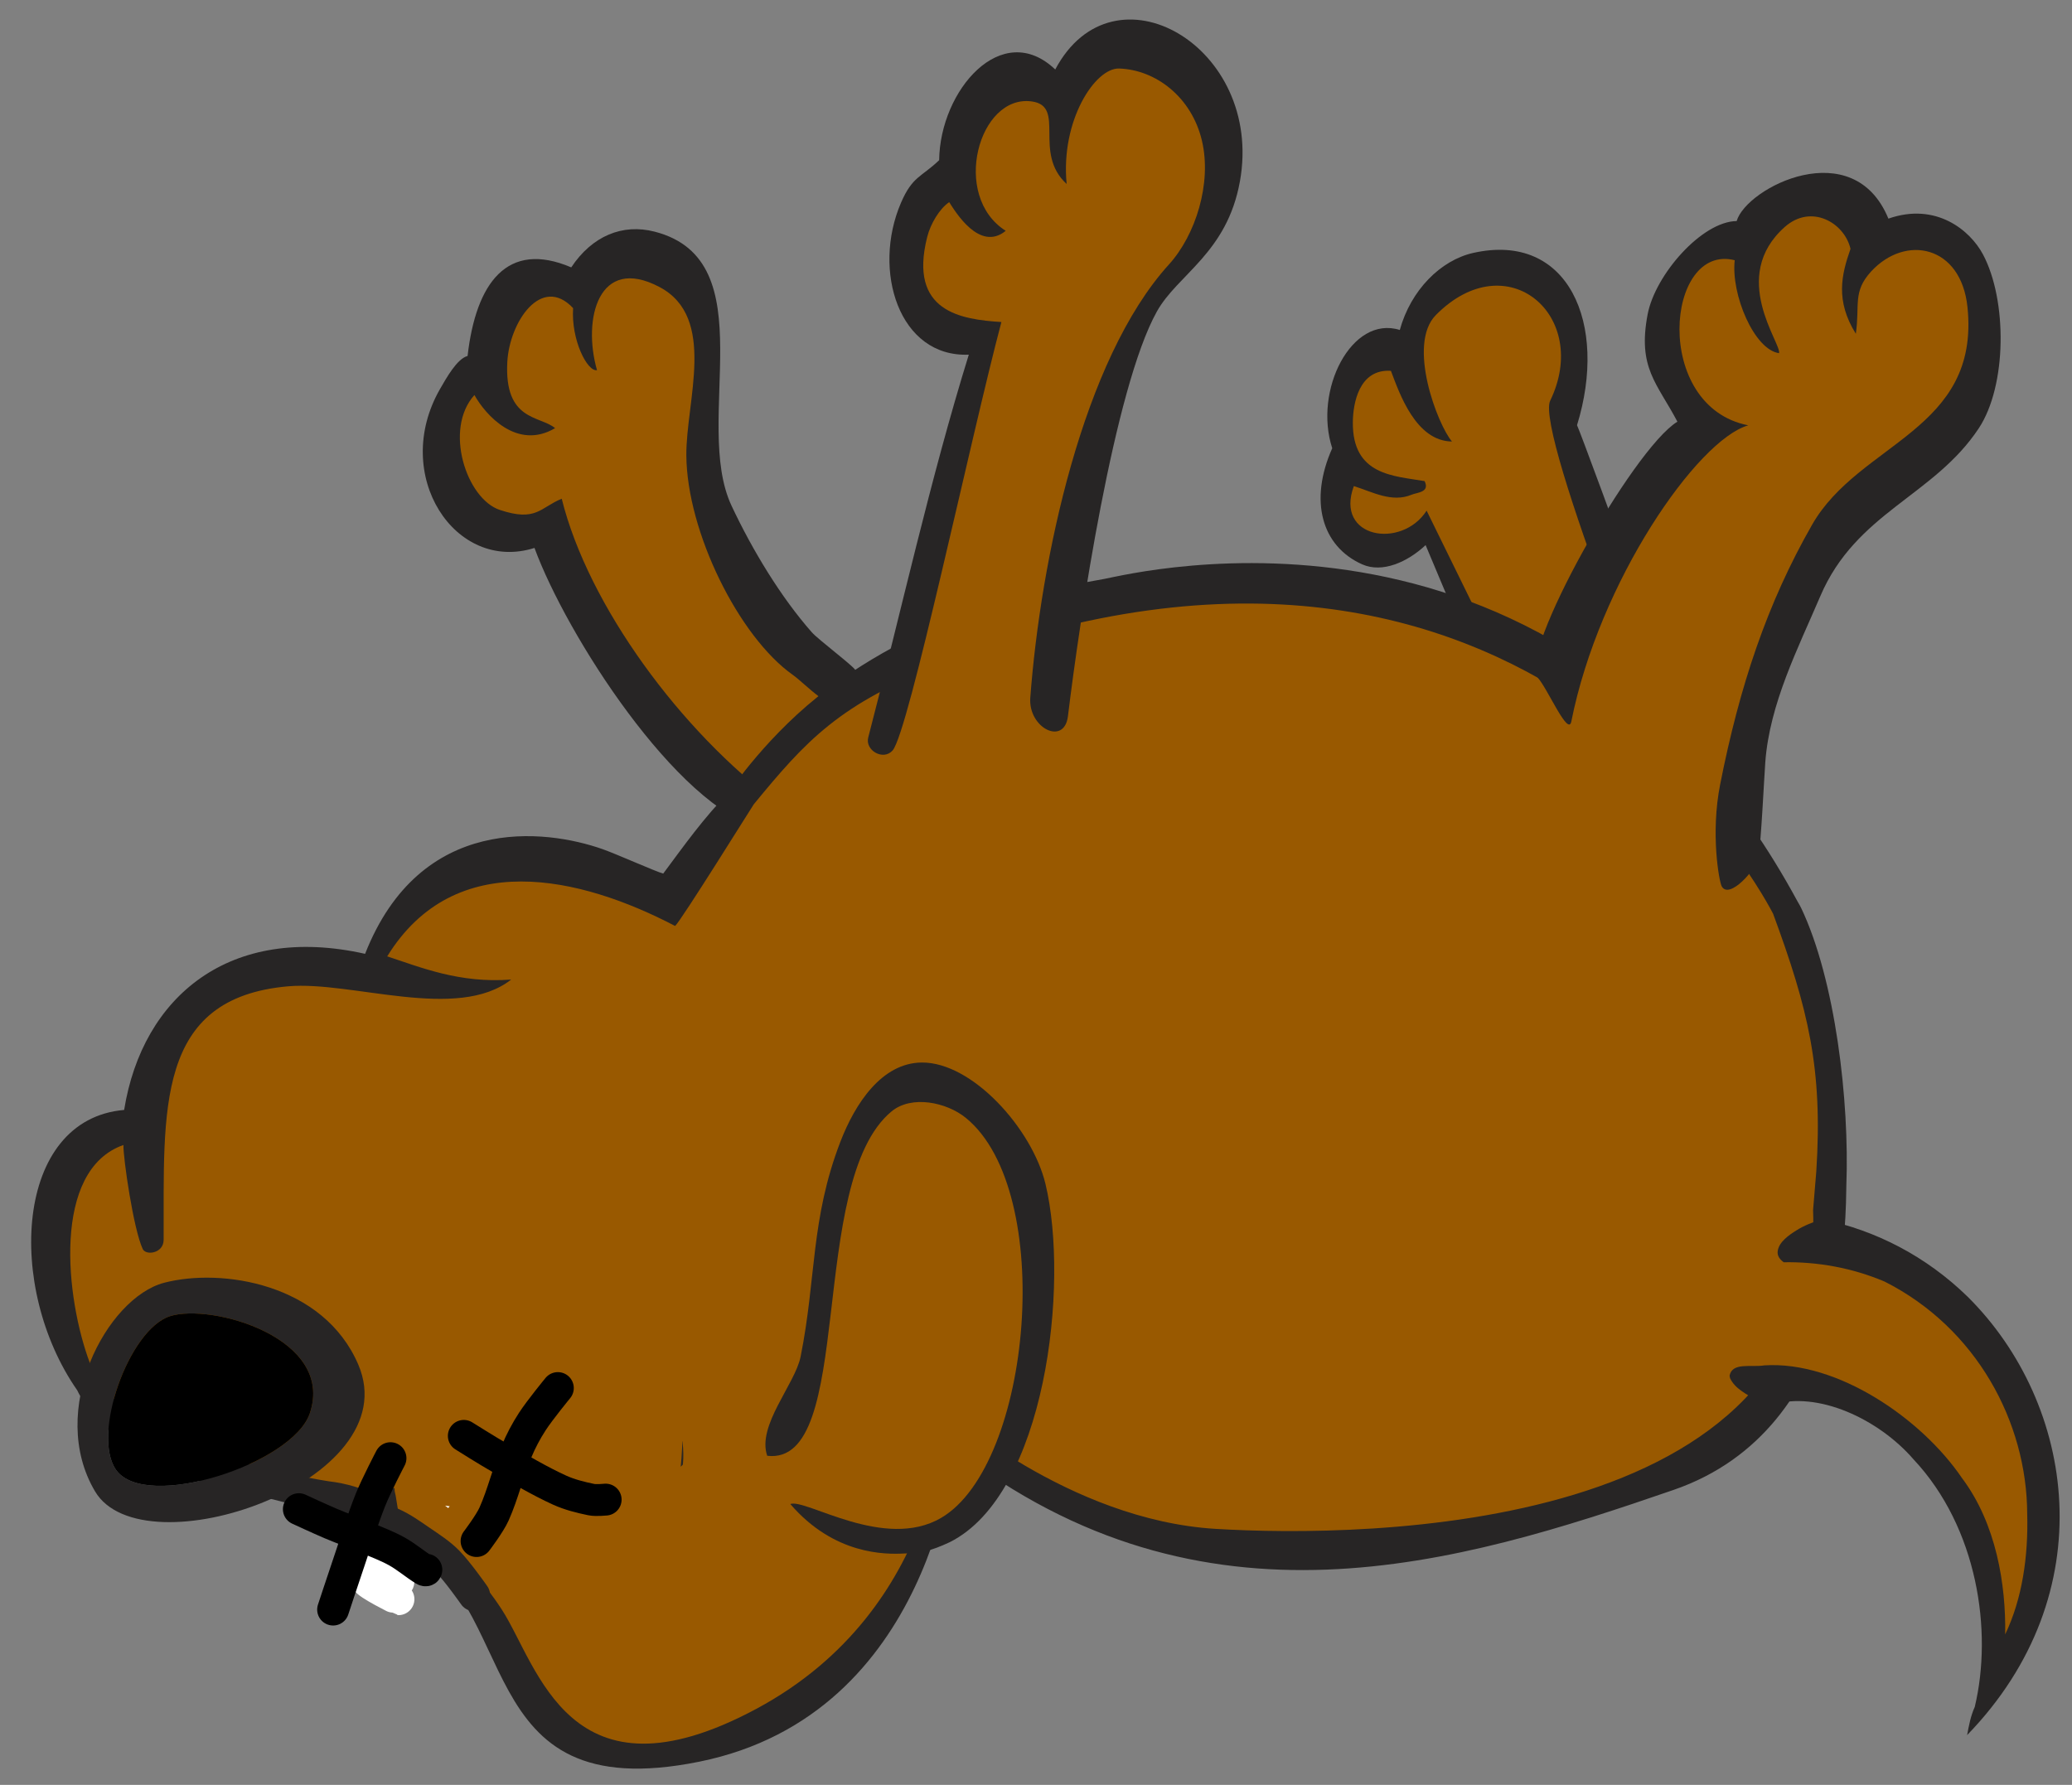<svg version="1.1" width="130" height="112" viewBox="-1 -1 130 112" xmlns="http://www.w3.org/2000/svg" xmlns:xlink="http://www.w3.org/1999/xlink">
  <rect x="-1" y="-1" width="130" height="112" fill="#808080" stroke="none"/>
  <!-- Exported by Scratch - http://scratch.mit.edu/ -->
  <g id="ID0.5828484771773219" transform="matrix(1, 0, 0, 1, 0.05, -0.65)">
    <g id="Back_Leg_2">
      <path id="Fill_1_" fill="#995900" d="M 36.125 91.625 C 36.125 91.625 40.598 85.943 45.729 95 C 50.860 104.057 52.375 108.600 52.375 108.600 C 52.375 108.600 59 105.500 57.500 113 C 57.500 113 58.500 120.750 53.875 120.375 C 53.875 120.375 50.373 126.499 46.629 125 C 42.885 123.501 42.375 120 44 115.750 L 36.125 91.625 Z " transform="matrix(-1, 0.016, -0.016, -1, 142.6, 141.1)"/>
      <path id="Outline_2_" fill="#272525" d="M 52.476 108.084 C 53.622 107.046 55.212 106.352 56.479 106.943 C 59.006 108.122 59.750 110.997 58.236 114.255 C 59.363 117.906 56.889 122.607 53.879 121.607 C 53.147 124.105 51.240 125.939 49.205 126.365 C 43.196 127.618 40.795 121.775 42.858 115.455 C 42.508 114.693 34.102 90.581 34.244 89.583 L 36.125 91.625 C 37.110 93.133 45.505 115.057 44.518 117.016 C 41.856 122.292 47.058 126.956 51.601 122.508 C 53.455 120.694 51.601 115.616 50.718 114.557 C 52.984 114.619 53.961 117.615 54.477 119.053 C 56.482 119.213 56.887 117.040 56.917 115.875 C 57.005 112.514 54.382 112.462 52.475 112.100 C 52.139 111.384 52.958 111.399 53.305 111.260 C 54.544 110.766 55.741 111.466 56.918 111.860 C 58.187 108.596 53.977 107.839 52.378 110.245 L 45.088 94.764 C 45.055 94.044 46.540 94.231 46.875 94.126 L 52.476 108.084 Z " transform="matrix(-1, 0.016, -0.016, -1, 142.6, 141.1)"/>
    </g>
    <g id="Front_Leg_2_1_">
      <path id="Fill_2_" fill="#995900" d="M 109.135 109.924 C 107.629 109.972 107.080 108.324 106.205 106.826 C 104.333 103.652 103.559 101.581 101.323 98.833 C 99.389 96.463 98.078 94.243 96.497 92.399 C 95.193 91.891 93.855 91.549 92.559 91.462 C 90.345 91.313 87.768 92.042 87.262 94.562 C 87.540 95.368 87.677 96.255 87.625 97.197 C 87.616 97.351 87.591 97.507 87.576 97.661 C 87.872 98.464 88.285 99.237 88.704 100.006 C 88.785 99.894 88.852 99.784 88.890 99.680 C 90.284 99.973 90.978 101.526 92.290 102.631 C 94.384 104.381 95.360 106.080 96.194 109.026 C 97.538 113.747 96.623 116.893 97.497 121.813 C 97.765 123.336 97.823 124.660 98.880 125.508 C 101.019 127.258 104.273 127.856 105.474 124.908 C 106.857 126.605 109.174 126.031 110.437 124.210 C 111.291 122.986 110.763 121.711 111.414 120.314 C 111.820 119.439 112.553 119.515 113.124 118.816 C 114.709 116.868 114.934 113.820 113.447 111.721 C 112.288 110.073 110.906 109.850 109.135 109.924 Z " transform="matrix(-1, 0.016, -0.016, -1, 142.6, 141.1)"/>
      <path id="Outline_3_" fill="#272525" d="M 108.375 108.802 C 113.368 107.300 117.329 113.522 114.137 118.872 C 113.748 119.521 113.043 120.754 112.379 120.910 C 111.781 125.490 109.775 128.144 105.788 126.365 C 104.448 128.312 102.533 129.078 100.516 128.521 C 93.546 126.601 98.358 116.568 95.975 111.257 C 94.709 108.441 92.959 105.448 91.063 103.230 C 90.670 102.769 88.554 101.126 88.378 100.830 C 88.013 100.223 86.801 98.629 88.653 98.385 C 90.009 98.206 91.457 99.960 92.312 100.588 C 95.652 103.042 98.791 109.655 98.757 114.438 C 98.732 117.862 96.679 123.071 100.271 125.044 C 104.068 127.132 105.142 123.106 104.275 119.891 C 104.879 119.787 105.875 121.809 105.712 123.807 C 107.666 125.961 109.720 122.995 109.893 120.491 C 110.147 116.772 107.912 117.114 106.962 116.296 C 109.373 114.917 111.326 117.214 111.989 118.454 C 113.964 116.333 112.587 111.946 110.511 111.220 C 108.232 110.422 107.989 111.323 106.617 111.861 C 105.055 105.118 99.364 97.135 93.325 92.502 C 93.194 91.804 94.098 91.440 94.399 90.943 C 99.721 92.396 106.465 103.322 108.375 108.802 Z " transform="matrix(-1, 0.016, -0.016, -1, 142.6, 141.1)"/>
    </g>
    <g id="Body">
      <path id="Body_Fill" fill="#995900" d="M 83.658 52.759 C 83.658 52.759 67.125 39.500 44.875 47.250 C 22.625 55 28.375 67.750 27.625 73.500 C 26.875 79.250 30.750 93.270 46.875 101.072 C 63 108.874 87.500 108.250 100.125 86.625 C 100.125 86.625 114.625 94.375 119 82.500 C 119 82.500 133.500 84.750 133.375 73.125 C 133.375 73.125 140.750 73.750 139 62 C 137.250 50.250 127.625 51.125 123.750 49.875 C 119.875 48.625 114.414 46.431 111.125 39.875 C 107.836 33.319 105.625 31.375 97 33.750 C 88.375 36.125 83.658 49.384 83.658 52.759 Z " transform="matrix(-1, 0.016, -0.016, -1, 142.6, 141.1)"/>
      <path id="Body_Outline" fill="#272525" d="M 137.895 56.406 C 137.895 56.406 135.834 51.276 126.480 49.575 C 124.086 48.931 119.825 47.806 119.022 47.402 C 118.596 47.187 118.199 46.917 117.799 46.578 C 109.984 42.800 114 29.750 99.250 32.494 C 84.500 35.238 82.952 51.875 82.952 51.875 C 67.529 39.500 51.458 44.121 37.875 48.563 C 26.604 52.250 26.806 66.047 26.729 67.461 C 26.439 72.799 27.215 80.411 29.286 84.947 C 29.323 85.029 29.404 85.181 29.509 85.366 C 43.879 112.941 70.769 106.612 72.651 106.288 C 75.276 105.836 82.803 104.914 90.064 99.700 C 93.872 96.966 96.359 93.361 96.359 93.361 L 96.350 93.357 C 98.038 91.701 99.290 89.978 100.626 88.244 C 101.016 88.341 103.518 89.507 104.400 89.835 C 107.993 91.168 115.810 92.239 119.407 83.508 C 127.843 85.545 133.413 81.080 134.678 73.957 C 141.572 73.477 142.279 62.899 137.895 56.406 Z M 134.757 71.758 C 134.792 70.959 134.216 66.475 133.653 65.215 C 133.461 64.784 132.348 64.914 132.331 65.765 C 132.170 73.881 132.653 80.948 124.265 81.548 C 120.275 81.834 113.687 79.151 110.269 81.748 C 113.523 81.548 115.968 82.620 118.023 83.327 C 113.665 90.140 105.818 88.140 99.933 84.945 C 99.570 85.241 94.938 92.427 94.876 92.500 C 91.546 96.428 89.376 98.750 82.953 101.072 C 45.420 114.642 31.131 84.747 31.050 84.611 C 28.949 78.613 28.078 74.864 28.599 68.398 L 28.839 65.984 C 28.427 45.593 57.376 45.875 66.626 46.579 C 75.876 47.283 83.500 54.375 83.500 54.375 C 83.500 54.375 83.750 41.875 95.625 35.750 C 107.500 29.625 109.266 38.692 111.500 42.250 C 113.734 45.808 116.512 47.668 116.512 47.668 C 118.127 49.100 119.953 50.157 122.229 50.457 C 124.905 50.925 135.385 53.062 137.072 58.088 C 138.552 62.193 139.277 70.260 134.757 71.758 Z " transform="matrix(-1, 0.016, -0.016, -1, 142.6, 141.1)"/>
    </g>
    <g id="Tail">
      <path id="Fill_5_" fill="#995900" d="M 38.211 60.657 C 38.285 59.510 38.066 58.361 37.437 57.379 C 36.674 56.187 35.599 55.255 34.341 54.788 C 34.281 54.834 34.208 54.868 34.110 54.877 C 33.374 54.941 32.749 54.973 32.128 54.771 C 26.469 55.147 21.335 51.791 18.750 46.561 C 17.037 43.101 17.605 40.871 17.674 37.292 C 13.593 43.297 12.535 49.584 16.797 56.669 C 20.949 63.550 31.984 66.679 36.588 63.702 C 37.245 62.753 38.134 61.838 38.211 60.657 Z " transform="matrix(-1, 0.016, -0.016, -1, 142.6, 141.1)"/>
      <path id="Outline" fill="#272525" d="M 29.910 64.720 C 30.364 64.444 31.014 64.022 31.100 63.440 C 31.144 63.145 30.976 62.917 30.735 62.736 C 28.613 62.738 26.446 62.319 24.424 61.422 C 18.714 58.422 15.639 52.470 15.713 46.701 C 15.684 44.041 16.106 41.393 17.216 39.166 C 17.113 42.275 17.660 46.118 19.767 49.016 C 22.245 52.802 27.478 56.506 32.048 56.286 C 32.878 56.164 34.063 56.531 34.243 55.676 C 34.233 55.625 34.226 55.575 34.217 55.524 C 34.079 55.191 33.796 54.913 33.513 54.707 C 32.979 54.316 32.288 53.928 31.591 53.805 C 28.745 54.649 24.950 52.822 22.784 50.235 C 18.844 45.897 17.982 39.393 19.197 34.647 C 19.461 34.091 19.582 33.489 19.704 32.888 C 10.933 41.649 12.592 53.577 19.221 60.379 C 21.802 62.981 24.918 64.630 28.215 65.383 C 28.818 65.251 29.398 65.032 29.910 64.720 Z " transform="matrix(-1, 0.016, -0.016, -1, 142.6, 141.1)"/>
    </g>
    <g id="Back_Leg_1_1_">
      <path id="Fill" fill="#995900" d="M 23.961 126.536 C 23.961 126.536 19.753 128.086 18 125 C 16.247 121.914 18.125 115.750 22.500 112.500 C 26.875 109.250 31.125 102.699 31.625 99.537 C 32.125 96.375 33.500 87.625 33.500 87.625 C 33.500 87.625 49.354 85.549 43.989 99.537 C 38.624 113.525 34.750 115.375 34.750 115.375 C 34.750 115.375 38.997 119.773 36.750 123.625 C 34.503 127.477 32.125 126.926 32.125 126.926 C 32.125 126.926 26.297 133.322 23.961 126.536 Z " transform="matrix(-1, 0.016, -0.016, -1, 142.6, 141.1)"/>
      <path id="Outline_1_" fill="#272525" d="M 25.526 126.244 C 25.888 127.904 27.951 129.123 29.627 127.683 C 33.203 124.611 29.930 120.359 30.115 119.771 C 31.665 120.008 33.076 123.500 32.801 125.646 C 37.120 126.812 38.135 116.549 32.117 115.275 C 35.327 114.417 41.625 105.636 43.513 96.874 C 43.724 95.895 44.989 99.013 45.579 99.657 C 46.874 101.072 39.395 113.917 36.558 115.574 C 37.793 118.015 39.016 118.986 38.316 122.347 C 37.802 124.814 34.829 128.109 32.640 128.101 C 31.989 130.200 25.236 133.497 23.120 128.101 C 20.109 129.101 17.999 127.279 17.224 125.763 C 15.741 122.867 15.847 117.505 17.663 114.855 C 20.548 110.644 25.437 109.711 27.769 104.486 C 29.218 101.238 31.059 97.789 31.387 94.125 C 31.482 93.065 31.727 89.164 31.909 88.170 C 32.050 87.406 33.784 85.531 34.242 86.375 C 34.408 86.682 34.898 89.710 34.242 92.770 C 32.926 98.909 31.122 104.075 28.208 108.983 C 25.168 114.100 17.575 114.706 18.248 122.467 C 18.586 126.354 22.053 127.115 24.253 124.807 C 25.450 123.547 24.989 122.707 25.278 120.911 C 26.540 123.008 26.122 124.633 25.526 126.244 Z " transform="matrix(-1, 0.016, -0.016, -1, 142.6, 141.1)"/>
    </g>
    <g id="Front_Leg_1">
      <path id="ID0.27131967432796955" fill="#995900" d="M 76.494 97.750 C 76.494 97.750 85.389 83.500 86.194 96.875 L 80 121.625 C 80 121.625 88.323 122.840 82.500 131.037 C 82.500 131.037 79.750 140.375 75 137.125 C 75 137.125 73.125 140 70.750 139.875 C 68.375 139.750 60.206 133.117 66.750 126.536 C 73.125 120.125 72.750 115.375 73 114.625 C 73.250 113.875 76.494 97.750 76.494 97.750 Z " transform="matrix(-1, 0.016, -0.016, -1, 142.6, 141.1)"/>
      <path id="ID0.2072396371513605" fill="#272525" d="M 80.938 120.490 C 85.321 120.378 86.934 125.867 85.042 130.081 C 84.293 131.746 83.750 131.658 82.603 132.719 C 82.480 137.108 78.525 141.536 75.230 138.293 C 71.469 145.130 62.109 139.534 63.756 131.102 C 64.634 126.604 67.760 125.322 69.098 123.008 C 71.852 118.251 74.244 103.805 75.082 97.714 C 75.340 95.830 77.601 97.011 77.425 98.913 C 76.635 107.559 73.799 120.078 68.296 125.945 C 66.595 127.757 65.512 130.991 66.099 133.675 C 66.700 136.428 68.927 138.178 71.224 138.290 C 72.718 138.364 74.955 135.093 74.629 131.099 C 76.745 133.097 74.562 135.984 76.740 136.314 C 80.059 136.818 81.911 130.460 78.498 128.222 C 80.162 126.904 81.651 129.492 82.015 130.078 C 82.634 129.669 83.208 128.739 83.428 127.920 C 84.695 123.232 81.383 122.706 78.861 122.505 C 80.898 115.303 85.089 96.851 86.117 95.734 C 86.715 95.086 87.851 95.769 87.631 96.574 C 85.420 104.521 83.492 112.695 80.938 120.490 Z " transform="matrix(-1, 0.016, -0.016, -1, 142.6, 141.1)"/>
    </g>
    <g id="Nose_1_">
      <path id="Outline_11_" fill="#272525" d="M 136.883 50.052 C 133.967 44.963 117.208 50.328 120.247 57.747 C 122.348 62.876 128.732 63.961 132.346 63.074 C 135.959 62.186 139.820 55.179 136.883 50.052 Z M 132.010 60.971 C 129.405 61.761 121.667 59.439 123.336 54.738 C 124.447 51.601 133.691 48.740 135.534 51.366 C 137.076 53.565 134.615 60.183 132.010 60.971 Z " transform="matrix(-1, 0.016, -0.016, -1, 142.6, 141.1)"/>
      <path id="Fill_9_" fill="#000000" d="M 123.336 54.738 C 121.667 59.439 129.404 61.761 132.010 60.971 C 134.615 60.183 137.076 53.565 135.534 51.366 C 133.691 48.740 124.447 51.601 123.336 54.738 Z " transform="matrix(-1, 0.016, -0.016, -1, 142.6, 141.1)"/>
    </g>
    <g id="R_Eye_1_">
      <path id="ID0.14963565161451697" fill="#272525" d="M 112.837 49.562 C 112.631 42.975 122.843 41.870 121.358 46.430 C 120.287 49.717 115.260 52.183 112.837 49.562 Z " transform="matrix(-1, 0.016, -0.016, -1, 142.6, 141.1)"/>
      <path id="ID0.8226851881481707" fill="#FFFFFF" d="M 113.977 48.981 C 113.819 47.109 117.727 44.936 119.092 45.404 C 121.191 46.125 117.137 50.242 113.977 48.981 Z " transform="matrix(-1, 0.016, -0.016, -1, 142.6, 141.1)"/>
      <path id="ID0.82649802044034" fill="#272525" d="M 118.859 44.787 C 119.295 44.787 119.691 44.974 119.977 45.276 C 120.264 45.579 120.441 45.996 120.441 46.457 C 120.441 46.918 120.264 47.335 119.977 47.638 C 119.691 47.940 119.295 48.127 118.859 48.127 C 118.423 48.127 118.027 47.940 117.741 47.638 C 117.454 47.335 117.277 46.918 117.277 46.457 C 117.277 45.996 117.454 45.579 117.741 45.276 C 118.027 44.974 118.423 44.787 118.859 44.787 Z " transform="matrix(-1, 0.016, -0.016, -1, 142.6, 141.1)"/>
    </g>
    <g id="L_Eye_1_">
      <path id="ID0.8076787535101175" fill="#272525" d="M 108.959 51.689 C 107.807 59.766 95.839 58.047 98.506 52.946 C 100.432 49.266 106.727 47.773 108.959 51.689 Z " transform="matrix(-1, 0.016, -0.016, -1, 142.6, 141.1)"/>
      <path id="ID0.019533360842615366" fill="#FFFFFF" d="M 107.525 52.054 C 107.314 54.379 102.365 55.851 100.894 54.872 C 98.634 53.366 104.162 49.573 107.525 52.054 Z " transform="matrix(-1, 0.016, -0.016, -1, 142.6, 141.1)"/>
      <path id="ID0.7605876931920648" fill="#272525" d="M 106.039 50.880 C 106.600 50.880 107.109 51.121 107.477 51.509 C 107.845 51.898 108.073 52.435 108.073 53.027 C 108.073 53.619 107.845 54.156 107.477 54.545 C 107.109 54.933 106.600 55.174 106.039 55.174 C 105.478 55.174 104.969 54.933 104.601 54.545 C 104.233 54.156 104.005 53.619 104.005 53.027 C 104.005 52.435 104.233 51.898 104.601 51.509 C 104.969 51.121 105.478 50.880 106.039 50.880 Z " transform="matrix(-1, 0.016, -0.016, -1, 142.6, 141.1)"/>
    </g>
    <g id="Ear_1_">
      <path id="Fill_10_" fill="#995900" d="M 93.154 54.822 C 94.088 53.336 95.253 52.280 94.885 50.442 C 94.487 48.566 93.053 48.135 91.555 47.314 C 88.826 45.828 86.526 44.654 83.827 46.218 C 78.298 49.465 77.432 55.995 77.432 63.267 C 77.432 67.333 78.330 70.110 80.762 72.965 C 82.794 75.350 86.457 75.819 88.222 73.121 C 92.156 67.179 89.356 60.766 93.154 54.822 Z " transform="matrix(-1, 0.016, -0.016, -1, 142.6, 141.1)"/>
      <path id="Outline_12_" fill="#272525" d="M 86.545 73.093 C 85.272 74.114 83.082 73.614 81.895 72.618 C 76.296 67.922 78.096 50.797 83.836 47.548 C 87.429 45.515 92.314 48.910 93.289 48.566 C 90.593 45.333 87.393 45.300 86.167 45.349 C 85.185 45.340 84.523 45.477 83.324 46.013 C 77.248 48.932 75.547 62.070 76.962 68.393 C 77.736 71.848 81.423 76.111 84.606 76.131 C 87.119 76.145 88.828 73.609 89.784 71.241 C 91.736 66.398 91.426 62.712 92.493 57.803 C 92.869 56.072 95.312 53.528 94.689 51.615 C 89.115 50.865 91.972 68.745 86.545 73.093 Z " transform="matrix(-1, 0.016, -0.016, -1, 142.6, 141.1)"/>
    </g>
  </g>
  <path id="ID0.8219200037419796" fill="none" stroke="#995900" stroke-width="2" stroke-linecap="round" d="M 215.150 222.150 C 215.150 222.150 212.508 222.485 211.400 223.150 C 210.800 223.510 210.342 224.302 210.400 225 C 210.491 226.099 211.525 227.972 211.800 228 C 212.075 228.028 211.602 226.052 211.900 225.150 C 212.321 223.876 213.724 220.972 213.900 221.650 C 214.161 222.654 212.806 229.075 212.900 229 C 212.994 228.925 214.973 220.606 215.150 220.650 C 215.327 220.694 215.036 228.218 214.900 229.500 C 214.820 230.251 214.399 226.712 214.650 225.350 C 214.913 223.920 216.189 220.707 216.400 221.350 C 216.668 222.164 215.469 226.366 215.800 228.850 C 215.883 229.471 217.211 229.535 217.400 228.850 C 218.157 226.111 217.617 220.571 218.150 220.350 C 218.683 220.129 219.953 226.765 220.650 227.500 C 221.145 228.022 221.139 224.647 220.900 223.250 C 220.786 222.584 219.796 221.118 219.650 221.650 C 219.246 223.118 220.123 225.413 219.800 227.250 C 219.682 227.923 219.008 228.439 218.400 228.750 C 218.148 228.879 217.650 228.350 217.650 228.350 " transform="matrix(1, 0, 0, 1, -177, -136)"/>
  <path id="ID0.8836612608283758" fill="none" stroke="#995900" stroke-width="2" stroke-linecap="round" d="M 201.700 228 L 202 228.300 C 201.363 228.058 202.078 229.296 202.650 229.750 C 203.703 230.585 205.362 231.858 206 232 C 206.381 232.085 204.781 230.387 204.900 230.250 C 205.019 230.113 206.301 231.499 206.650 231.250 C 207.001 230.999 206.871 229.611 206.300 229.250 C 205.154 228.526 203.642 228.313 202.300 228.500 C 201.844 228.564 202.014 229.859 202 229.850 Z " transform="matrix(1, 0, 0, 1, -177, -136)"/>
  <path id="ID0.8333685072138906" fill="none" stroke="#FFFFFF" stroke-width="2" stroke-linecap="round" d="M 201.300 233.850 C 198.673 233.031 199.101 232.636 199.400 232.750 C 200.082 233.011 201.104 233.885 201 234.250 C 200.905 234.584 199 233.940 199 234.150 C 199 234.360 200.982 235.350 201 235.350 C 201.020 235.350 199.828 234.599 199.300 234.150 C 199.039 233.928 198.626 233.692 198.650 233.350 Z " transform="matrix(1, 0, 0, 1, -177, -136)"/>
  <path id="ID0.1331754084676504" fill="none" stroke="#272525" stroke-width="2" stroke-linecap="round" d="M 198.250 229.850 C 198.250 229.850 199.850 230.266 200.600 230.600 C 201.242 230.886 201.821 231.303 202.400 231.700 C 202.988 232.103 203.600 232.492 204.100 233 C 204.724 233.633 205.750 235.100 205.750 235.100 " transform="matrix(1, 0, 0, 1, -177, -136)"/>
  <path id="ID0.6522192871198058" fill="none" stroke="#000000" stroke-width="2" stroke-linecap="round" d="M 205.100 225.100 C 205.100 225.100 206.620 226.058 207.400 226.500 C 208.619 227.191 209.826 227.919 211.100 228.500 C 211.733 228.789 212.419 228.959 213.100 229.100 C 213.393 229.161 214 229.100 214 229.100 " transform="matrix(1, 0, 0, 1, -177, -136)"/>
  <path id="ID0.10523970751091838" fill="none" stroke="#000000" stroke-width="2" stroke-linecap="round" d="M 211 222.100 C 211 222.100 209.879 223.463 209.400 224.200 C 209.010 224.799 208.673 225.439 208.400 226.100 C 207.872 227.375 207.562 228.740 207 230 C 206.725 230.616 205.900 231.700 205.900 231.700 " transform="matrix(1, 0, 0, 1, -177, -136)"/>
  <path id="ID0.35038322350010276" fill="none" stroke="#000000" stroke-width="2" stroke-linecap="round" d="M 194.750 229.700 C 194.750 229.700 196.078 230.315 196.750 230.600 C 197.493 230.915 198.256 231.186 199 231.500 C 199.639 231.769 200.294 232.013 200.900 232.350 C 201.497 232.682 202.020 233.139 202.600 233.500 C 202.745 233.590 202.750 233.500 202.750 233.500 " transform="matrix(1, 0, 0, 1, -177, -136)"/>
  <path id="ID0.5856145336292684" fill="none" stroke="#000000" stroke-width="2" stroke-linecap="round" d="M 200.500 226.500 C 200.500 226.500 199.607 228.208 199.250 229.100 C 198.740 230.376 198.343 231.699 197.900 233 C 197.561 233.997 196.900 236 196.900 236 " transform="matrix(1, 0, 0, 1, -177, -136)"/>
</svg>